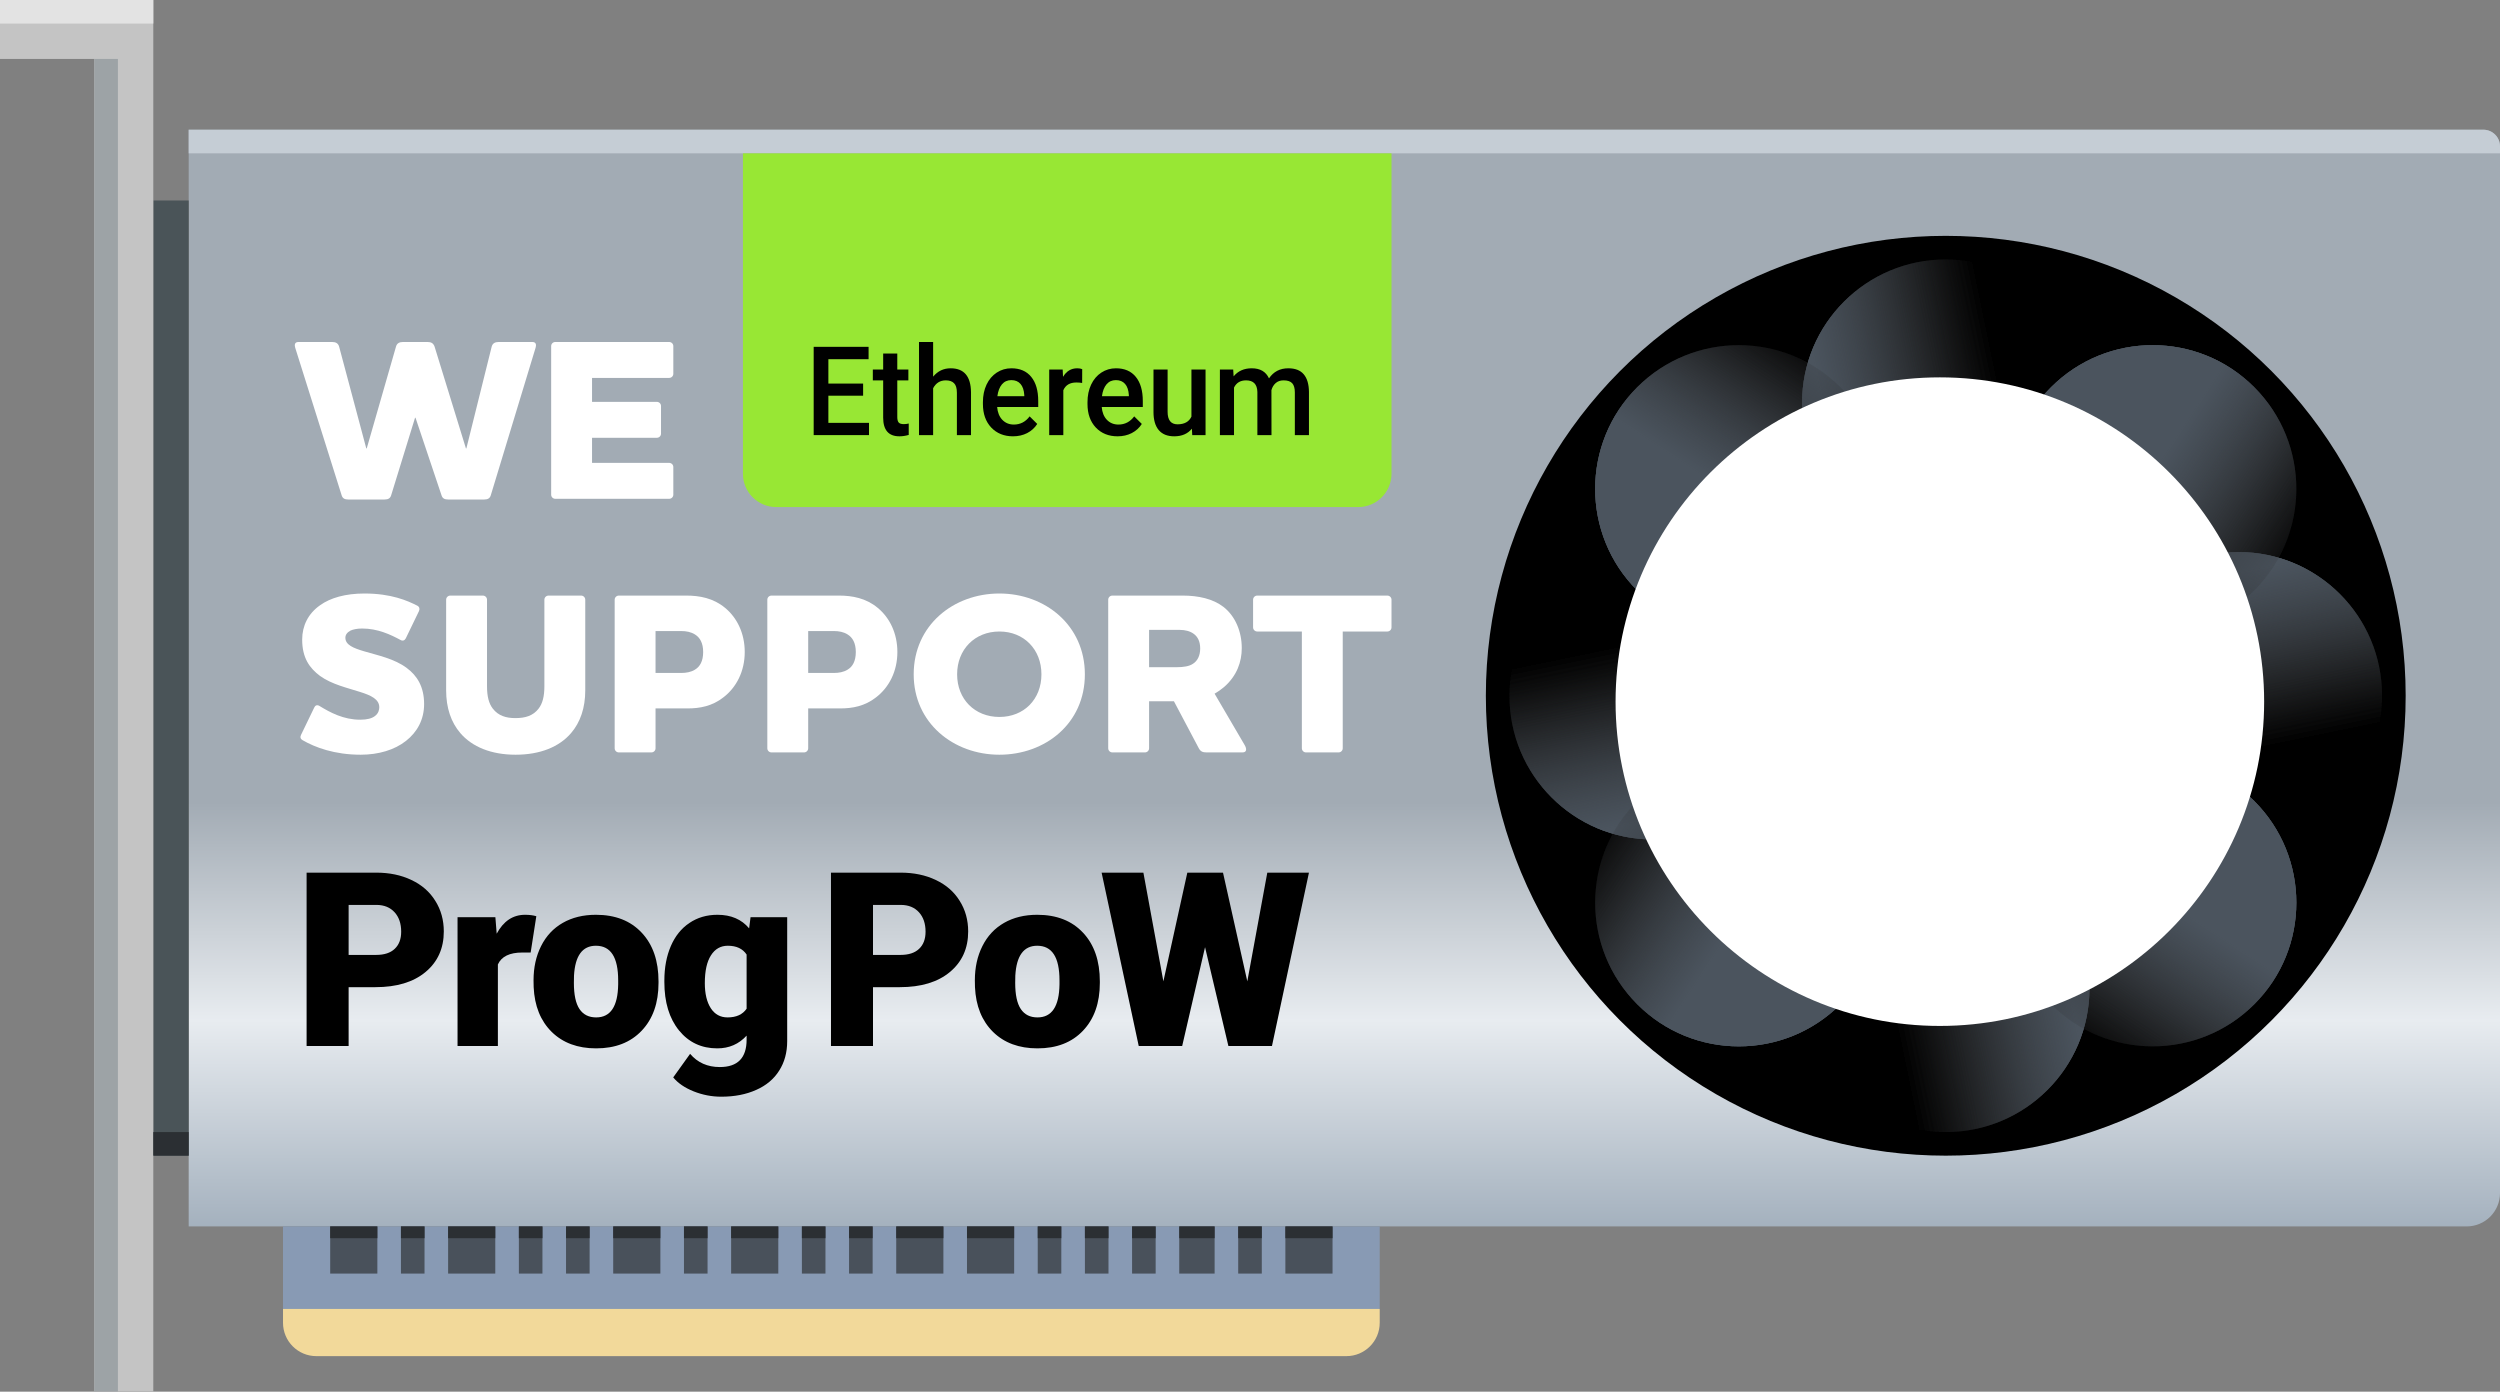 <svg width="300" height="167" viewBox="0 0 300 167" fill="none" xmlns="http://www.w3.org/2000/svg">
<rect x="0" y="0" width="300" height="167" fill="#808080" stroke="none"/>
<path d="M22.642 15.566H298C299.105 15.566 300 16.462 300 17.566V143.17C300 145.379 298.209 147.17 296 147.17H22.642V15.566Z" fill="url(#paint0_linear)"/>
<path d="M22.642 15.566H298C299.105 15.566 300 16.462 300 17.566V18.396H22.642V15.566Z" fill="#C5CDD5"/>
<rect width="4.245" height="114.623" transform="matrix(-1 0 0 1 22.642 24.057)" fill="#4A5458"/>
<path d="M18.396 0V166.981H11.321V7.075H0V0H18.396Z" fill="#C4C4C4"/>
<rect x="33.962" y="147.17" width="131.604" height="9.906" fill="#889AB4"/>
<path d="M33.962 157.075H165.566V158.736C165.566 160.945 163.775 162.736 161.566 162.736H37.962C35.753 162.736 33.962 160.945 33.962 158.736V157.075Z" fill="#F2D99A"/>
<rect x="39.623" y="147.17" width="5.66" height="5.66" fill="#49515B"/>
<rect x="107.547" y="147.17" width="5.66" height="5.66" fill="#49515B"/>
<rect x="48.113" y="147.17" width="2.83" height="5.66" fill="#49515B"/>
<rect x="62.264" y="147.17" width="2.83" height="5.66" fill="#49515B"/>
<rect x="96.226" y="147.17" width="2.83" height="5.66" fill="#49515B"/>
<rect x="101.887" y="147.17" width="2.83" height="5.66" fill="#49515B"/>
<rect x="124.528" y="147.17" width="2.83" height="5.66" fill="#49515B"/>
<rect x="130.189" y="147.17" width="2.83" height="5.66" fill="#49515B"/>
<rect x="135.849" y="147.17" width="2.83" height="5.66" fill="#49515B"/>
<rect x="148.585" y="147.17" width="2.83" height="5.66" fill="#49515B"/>
<rect x="67.924" y="147.17" width="2.83" height="5.66" fill="#49515B"/>
<rect x="82.076" y="147.17" width="2.83" height="5.66" fill="#49515B"/>
<rect x="53.774" y="147.17" width="5.66" height="5.66" fill="#49515B"/>
<rect x="73.585" y="147.17" width="5.66" height="5.66" fill="#49515B"/>
<rect x="87.736" y="147.17" width="5.66" height="5.66" fill="#49515B"/>
<rect x="116.038" y="147.17" width="5.66" height="5.66" fill="#49515B"/>
<rect x="154.245" y="147.17" width="5.66" height="5.66" fill="#49515B"/>
<rect x="141.509" y="147.17" width="4.245" height="5.66" fill="#49515B"/>
<rect width="18.396" height="2.83" fill="#E3E3E3"/>
<path d="M14.151 7.075H11.321V166.981H14.151V7.075Z" fill="#9DA3A6"/>
<path d="M55.966 53.805H55.91L52.148 41.59C52.008 41.203 51.757 41.038 51.311 41.038H48.357C47.911 41.038 47.632 41.203 47.521 41.59L44.009 53.805H43.953L40.693 41.59C40.581 41.203 40.302 41.038 39.856 41.038H35.815C35.313 41.038 35.341 41.452 35.425 41.729L40.999 59.443C41.111 59.802 41.361 59.94 41.779 59.94H46.155C46.573 59.94 46.824 59.802 46.936 59.443L49.806 50.13H49.862L52.984 59.443C53.095 59.802 53.346 59.94 53.764 59.94H58.112C58.53 59.94 58.781 59.802 58.892 59.443L64.271 41.729C64.355 41.452 64.383 41.038 63.881 41.038H59.84C59.394 41.038 59.115 41.203 59.004 41.59L55.966 53.805Z" fill="white"/>
<path d="M66.641 41.038C66.362 41.038 66.139 41.259 66.139 41.535V59.36C66.139 59.636 66.362 59.857 66.641 59.857H80.298C80.576 59.857 80.799 59.636 80.799 59.36V56.044C80.799 55.767 80.576 55.546 80.298 55.546H71.044V52.534H78.82C79.099 52.534 79.322 52.313 79.322 52.037V48.72C79.322 48.444 79.099 48.223 78.82 48.223H71.044V45.349H80.298C80.576 45.349 80.799 45.128 80.799 44.851V41.535C80.799 41.259 80.576 41.038 80.298 41.038H66.641Z" fill="white"/>
<path d="M43.285 90.566C45.431 90.566 47.354 89.986 48.719 88.908C50.057 87.858 50.893 86.365 50.893 84.486C50.893 82.414 50.057 81.087 48.831 80.175C47.354 79.042 45.263 78.627 43.703 78.158C42.393 77.771 41.445 77.384 41.445 76.527C41.445 76.196 41.64 75.892 42.058 75.671C42.365 75.532 42.839 75.422 43.452 75.422C45.319 75.422 46.852 76.14 48.078 76.804C48.329 76.942 48.552 76.859 48.691 76.61L50.28 73.322C50.392 73.073 50.336 72.824 50.085 72.686C48.887 72.078 46.964 71.221 43.73 71.221C41.445 71.221 39.633 71.746 38.407 72.631C36.986 73.626 36.261 75.09 36.261 76.748C36.261 78.959 37.153 80.175 38.407 81.115C39.829 82.137 41.724 82.552 43.173 83.022C44.511 83.436 45.514 83.906 45.514 84.873C45.514 85.15 45.431 85.619 44.957 85.951C44.622 86.2 44.065 86.365 43.229 86.365C41.222 86.365 39.633 85.509 38.324 84.707C38.045 84.541 37.822 84.652 37.71 84.901L36.122 88.189C35.982 88.466 36.066 88.687 36.317 88.825C37.794 89.682 40.135 90.566 43.285 90.566Z" fill="white"/>
<path d="M65.326 82.358C65.326 83.574 65.103 84.431 64.629 85.039C63.961 85.896 63.041 86.172 61.842 86.172C60.727 86.172 59.808 85.896 59.139 85.039C58.665 84.431 58.442 83.574 58.442 82.358V71.967C58.442 71.691 58.219 71.47 57.94 71.47H54.038C53.76 71.47 53.537 71.691 53.537 71.967V82.856C53.537 84.928 54.122 86.669 55.237 87.968C56.658 89.626 58.944 90.566 61.87 90.566C64.825 90.566 67.11 89.626 68.531 87.968C69.646 86.669 70.231 84.928 70.231 82.856V71.967C70.231 71.691 70.008 71.47 69.73 71.47H65.828C65.549 71.47 65.326 71.691 65.326 71.967V82.358Z" fill="white"/>
<path d="M84.379 78.241C84.379 79.346 83.989 80.009 83.376 80.369C82.93 80.645 82.344 80.755 81.759 80.755H78.665V75.726H81.759C82.344 75.726 82.93 75.836 83.403 76.14C83.989 76.5 84.379 77.163 84.379 78.241ZM74.262 71.47C73.983 71.47 73.76 71.691 73.76 71.967V89.792C73.76 90.069 73.983 90.29 74.262 90.29H78.164C78.442 90.29 78.665 90.069 78.665 89.792V85.011H82.512C83.989 85.011 85.466 84.735 86.804 83.685C88.365 82.496 89.368 80.562 89.368 78.241C89.368 76.002 88.448 74.123 86.999 72.935C85.605 71.774 83.933 71.47 82.372 71.47H74.262Z" fill="white"/>
<path d="M102.697 78.241C102.697 79.346 102.306 80.009 101.693 80.369C101.247 80.645 100.662 80.755 100.077 80.755H96.983V75.726H100.077C100.662 75.726 101.247 75.836 101.721 76.14C102.306 76.5 102.697 77.163 102.697 78.241ZM92.579 71.47C92.301 71.47 92.078 71.691 92.078 71.967V89.792C92.078 90.069 92.301 90.29 92.579 90.29H96.481C96.76 90.29 96.983 90.069 96.983 89.792V85.011H100.829C102.306 85.011 103.784 84.735 105.121 83.685C106.682 82.496 107.685 80.562 107.685 78.241C107.685 76.002 106.766 74.123 105.316 72.935C103.923 71.774 102.251 71.47 100.69 71.47H92.579Z" fill="white"/>
<path d="M130.184 80.921C130.184 75.035 125.418 71.221 119.927 71.221C114.409 71.221 109.643 75.035 109.643 80.921C109.643 86.752 114.409 90.566 119.927 90.566C125.418 90.566 130.184 86.835 130.184 80.921ZM124.972 80.921C124.972 83.906 122.881 86.034 119.927 86.034C116.973 86.034 114.855 83.906 114.855 80.921C114.855 77.937 116.973 75.781 119.927 75.781C122.881 75.781 124.972 77.937 124.972 80.921Z" fill="white"/>
<path d="M146.921 82.414C148.426 81.087 149.012 79.429 149.012 77.771C149.012 75.781 148.231 73.93 146.81 72.824C145.556 71.857 143.8 71.47 141.933 71.47H133.488C133.209 71.47 132.986 71.691 132.986 71.967V89.792C132.986 90.069 133.209 90.29 133.488 90.29H137.39C137.668 90.29 137.891 90.069 137.891 89.792V84.155H140.873L143.856 89.792C144.079 90.207 144.357 90.29 144.803 90.29H149.095C149.653 90.29 149.597 89.82 149.374 89.433L145.751 83.243C146.141 83.022 146.531 82.745 146.921 82.414ZM141.598 75.588C142.183 75.588 142.797 75.726 143.242 76.057C143.744 76.417 144.023 76.997 144.023 77.826C144.023 78.683 143.688 79.318 143.159 79.65C142.713 79.954 142.044 80.065 141.18 80.065H137.891V75.588H141.598Z" fill="white"/>
<path d="M150.872 71.47C150.593 71.47 150.37 71.691 150.37 71.967V75.284C150.37 75.56 150.593 75.781 150.872 75.781H156.223V89.792C156.223 90.069 156.446 90.29 156.725 90.29H160.627C160.905 90.29 161.128 90.069 161.128 89.792V75.781H166.479C166.758 75.781 166.981 75.56 166.981 75.284V71.967C166.981 71.691 166.758 71.47 166.479 71.47H150.872Z" fill="white"/>
<path d="M41.835 118.46V125.518H36.792V104.717H45.139C46.739 104.717 48.151 105.012 49.377 105.603C50.613 106.184 51.566 107.017 52.236 108.103C52.916 109.179 53.256 110.403 53.256 111.774C53.256 113.803 52.524 115.427 51.058 116.646C49.602 117.856 47.601 118.46 45.053 118.46H41.835ZM41.835 114.589H45.139C46.116 114.589 46.858 114.346 47.366 113.86C47.883 113.374 48.142 112.689 48.142 111.803C48.142 110.832 47.879 110.055 47.352 109.474C46.825 108.893 46.107 108.598 45.197 108.589H41.835V114.589Z" fill="black"/>
<path d="M63.679 114.303H62.677C61.154 114.303 60.178 114.779 59.746 115.732V125.518H54.905V110.06H59.445L59.603 112.046C60.417 110.531 61.552 109.774 63.008 109.774C63.525 109.774 63.975 109.831 64.358 109.946L63.679 114.303Z" fill="black"/>
<path d="M64.024 117.646C64.024 116.103 64.326 114.732 64.929 113.532C65.533 112.322 66.4 111.393 67.53 110.746C68.66 110.098 69.986 109.774 71.509 109.774C73.837 109.774 75.671 110.493 77.011 111.932C78.352 113.36 79.023 115.308 79.023 117.775V117.946C79.023 120.356 78.347 122.27 76.997 123.689C75.656 125.099 73.837 125.804 71.538 125.804C69.325 125.804 67.549 125.146 66.208 123.832C64.867 122.508 64.144 120.718 64.039 118.46L64.024 117.646ZM68.866 117.946C68.866 119.375 69.091 120.422 69.541 121.089C69.991 121.756 70.657 122.089 71.538 122.089C73.262 122.089 74.143 120.77 74.181 118.132V117.646C74.181 114.875 73.291 113.489 71.509 113.489C69.891 113.489 69.014 114.684 68.88 117.075L68.866 117.946Z" fill="black"/>
<path d="M79.723 117.675C79.723 116.113 79.982 114.732 80.499 113.532C81.016 112.332 81.758 111.408 82.726 110.76C83.693 110.103 84.819 109.774 86.102 109.774C87.721 109.774 88.985 110.317 89.895 111.403L90.067 110.06H94.463V124.932C94.463 126.294 94.142 127.475 93.501 128.475C92.868 129.485 91.949 130.256 90.742 130.789C89.535 131.332 88.137 131.604 86.547 131.604C85.408 131.604 84.301 131.389 83.229 130.961C82.166 130.532 81.352 129.975 80.786 129.289L82.812 126.461C83.712 127.518 84.9 128.046 86.375 128.046C88.52 128.046 89.593 126.951 89.593 124.761V124.275C88.664 125.294 87.491 125.804 86.073 125.804C84.177 125.804 82.644 125.084 81.476 123.646C80.308 122.199 79.723 120.265 79.723 117.846V117.675ZM84.579 117.975C84.579 119.241 84.819 120.246 85.297 120.989C85.776 121.722 86.447 122.089 87.309 122.089C88.353 122.089 89.114 121.741 89.593 121.046V114.546C89.124 113.841 88.372 113.489 87.338 113.489C86.475 113.489 85.8 113.874 85.312 114.646C84.823 115.408 84.579 116.517 84.579 117.975Z" fill="black"/>
<path d="M104.76 118.46V125.518H99.717V104.717H108.064C109.664 104.717 111.076 105.012 112.302 105.603C113.538 106.184 114.491 107.017 115.161 108.103C115.841 109.179 116.181 110.403 116.181 111.774C116.181 113.803 115.449 115.427 113.983 116.646C112.527 117.856 110.526 118.46 107.978 118.46H104.76ZM104.76 114.589H108.064C109.041 114.589 109.783 114.346 110.291 113.86C110.808 113.374 111.067 112.689 111.067 111.803C111.067 110.832 110.803 110.055 110.277 109.474C109.75 108.893 109.032 108.598 108.122 108.589H104.76V114.589Z" fill="black"/>
<path d="M116.982 117.646C116.982 116.103 117.284 114.732 117.887 113.532C118.491 112.322 119.358 111.393 120.488 110.746C121.618 110.098 122.944 109.774 124.467 109.774C126.795 109.774 128.629 110.493 129.97 111.932C131.31 113.36 131.981 115.308 131.981 117.775V117.946C131.981 120.356 131.306 122.27 129.955 123.689C128.614 125.099 126.795 125.804 124.496 125.804C122.284 125.804 120.507 125.146 119.166 123.832C117.825 122.508 117.102 120.718 116.997 118.46L116.982 117.646ZM121.824 117.946C121.824 119.375 122.049 120.422 122.499 121.089C122.949 121.756 123.615 122.089 124.496 122.089C126.22 122.089 127.101 120.77 127.139 118.132V117.646C127.139 114.875 126.249 113.489 124.467 113.489C122.849 113.489 121.972 114.684 121.838 117.075L121.824 117.946Z" fill="black"/>
<path d="M149.677 117.76L152.076 104.717H157.075L152.636 125.518H147.407L144.605 113.66L141.862 125.518H136.647L132.193 104.717H137.207L139.606 117.76L142.479 104.717H146.76L149.677 117.76Z" fill="black"/>
<circle cx="233.491" cy="83.491" r="55.189" fill="black"/>
<ellipse cx="233.491" cy="48.38" rx="17.247" ry="17.247" fill="url(#paint1_linear)"/>
<ellipse cx="233.491" cy="118.601" rx="17.247" ry="17.247" transform="rotate(-180 233.491 118.601)" fill="url(#paint2_linear)"/>
<ellipse cx="198.38" cy="83.491" rx="17.247" ry="17.247" transform="rotate(-90 198.38 83.491)" fill="url(#paint3_linear)"/>
<ellipse cx="268.602" cy="83.49" rx="17.247" ry="17.247" transform="rotate(90 268.602 83.49)" fill="url(#paint4_linear)"/>
<circle r="17.247" transform="matrix(0.707 -0.707 0.707 0.707 208.663 58.663)" fill="url(#paint5_linear)"/>
<circle r="17.247" transform="matrix(-0.707 0.707 -0.707 -0.707 258.318 108.318)" fill="url(#paint6_linear)"/>
<circle r="17.247" transform="matrix(-0.707 -0.707 0.707 -0.707 208.663 108.318)" fill="url(#paint7_linear)"/>
<circle r="17.247" transform="matrix(0.707 0.707 -0.707 0.707 258.318 58.663)" fill="url(#paint8_linear)"/>
<ellipse cx="233.491" cy="48.38" rx="17.247" ry="17.247" fill="url(#paint9_linear)"/>
<ellipse cx="233.491" cy="118.601" rx="17.247" ry="17.247" transform="rotate(-180 233.491 118.601)" fill="url(#paint10_linear)"/>
<ellipse cx="198.38" cy="83.491" rx="17.247" ry="17.247" transform="rotate(-90 198.38 83.491)" fill="url(#paint11_linear)"/>
<ellipse cx="268.602" cy="83.491" rx="17.247" ry="17.247" transform="rotate(90 268.602 83.491)" fill="url(#paint12_linear)"/>
<circle r="17.247" transform="matrix(0.707 -0.707 0.707 0.707 208.663 58.663)" fill="url(#paint13_linear)"/>
<circle r="17.247" transform="matrix(-0.707 0.707 -0.707 -0.707 258.318 108.318)" fill="url(#paint14_linear)"/>
<circle r="17.247" transform="matrix(-0.707 -0.707 0.707 -0.707 208.663 108.318)" fill="url(#paint15_linear)"/>
<circle r="17.247" transform="matrix(0.707 0.707 -0.707 0.707 258.318 58.663)" fill="url(#paint16_linear)"/>
<ellipse cx="233.491" cy="48.38" rx="17.247" ry="17.247" fill="url(#paint17_linear)"/>
<ellipse cx="233.491" cy="118.601" rx="17.247" ry="17.247" transform="rotate(-180 233.491 118.601)" fill="url(#paint18_linear)"/>
<ellipse cx="198.38" cy="83.491" rx="17.247" ry="17.247" transform="rotate(-90 198.38 83.491)" fill="url(#paint19_linear)"/>
<ellipse cx="268.602" cy="83.491" rx="17.247" ry="17.247" transform="rotate(90 268.602 83.491)" fill="url(#paint20_linear)"/>
<circle r="17.247" transform="matrix(0.707 -0.707 0.707 0.707 208.663 58.663)" fill="url(#paint21_linear)"/>
<circle r="17.247" transform="matrix(-0.707 0.707 -0.707 -0.707 258.318 108.318)" fill="url(#paint22_linear)"/>
<circle r="17.247" transform="matrix(-0.707 -0.707 0.707 -0.707 208.663 108.318)" fill="url(#paint23_linear)"/>
<circle r="17.247" transform="matrix(0.707 0.707 -0.707 0.707 258.318 58.663)" fill="url(#paint24_linear)"/>
<circle cx="232.783" cy="84.198" r="38.915" fill="white"/>
<rect x="39.623" y="147.17" width="5.66" height="1.415" fill="#2B2F33"/>
<rect x="107.547" y="147.17" width="5.66" height="1.415" fill="#2B2F33"/>
<rect x="48.113" y="147.17" width="2.83" height="1.415" fill="#2B2F33"/>
<rect x="62.264" y="147.17" width="2.83" height="1.415" fill="#2B2F33"/>
<rect x="96.226" y="147.17" width="2.83" height="1.415" fill="#2B2F33"/>
<rect x="101.887" y="147.17" width="2.83" height="1.415" fill="#2B2F33"/>
<rect x="124.528" y="147.17" width="2.83" height="1.415" fill="#2B2F33"/>
<rect x="130.189" y="147.17" width="2.83" height="1.415" fill="#2B2F33"/>
<rect x="135.849" y="147.17" width="2.83" height="1.415" fill="#2B2F33"/>
<rect x="148.585" y="147.17" width="2.83" height="1.415" fill="#2B2F33"/>
<rect x="67.924" y="147.17" width="2.83" height="1.415" fill="#2B2F33"/>
<rect x="82.076" y="147.17" width="2.83" height="1.415" fill="#2B2F33"/>
<rect x="53.774" y="147.17" width="5.66" height="1.415" fill="#2B2F33"/>
<rect x="73.585" y="147.17" width="5.66" height="1.415" fill="#2B2F33"/>
<rect x="87.736" y="147.17" width="5.66" height="1.415" fill="#2B2F33"/>
<rect x="116.038" y="147.17" width="5.66" height="1.415" fill="#2B2F33"/>
<rect x="154.245" y="147.17" width="5.66" height="1.415" fill="#2B2F33"/>
<rect x="141.509" y="147.17" width="4.245" height="1.415" fill="#2B2F33"/>
<path d="M89.151 18.396H166.981V56.849C166.981 59.058 165.19 60.849 162.981 60.849H93.151C90.942 60.849 89.151 59.058 89.151 56.849V18.396Z" fill="#98E734"/>
<path d="M103.574 47.484H99.405V50.743H104.279V52.213H97.641V41.62H104.23V43.104H99.405V46.029H103.574V47.484Z" fill="black"/>
<path d="M107.674 42.427V44.341H109.005V45.65H107.674V50.045C107.674 50.346 107.73 50.564 107.841 50.7C107.957 50.831 108.162 50.896 108.455 50.896C108.65 50.896 108.847 50.872 109.047 50.823V52.191C108.661 52.303 108.29 52.358 107.932 52.358C106.63 52.358 105.98 51.609 105.98 50.11V45.65H104.739V44.341H105.98V42.427H107.674Z" fill="black"/>
<path d="M111.975 45.199C112.528 44.53 113.228 44.195 114.074 44.195C115.682 44.195 116.498 45.153 116.521 47.069V52.213H114.827V47.135C114.827 46.591 114.713 46.208 114.485 45.985C114.262 45.757 113.932 45.643 113.495 45.643C112.817 45.643 112.31 45.958 111.975 46.589V52.213H110.281V41.038H111.975V45.199Z" fill="black"/>
<path d="M121.562 52.358C120.488 52.358 119.616 52.007 118.947 51.303C118.282 50.595 117.95 49.654 117.95 48.481V48.262C117.95 47.477 118.094 46.776 118.382 46.16C118.675 45.539 119.084 45.056 119.609 44.712C120.135 44.367 120.72 44.195 121.366 44.195C122.393 44.195 123.186 44.537 123.744 45.221C124.306 45.905 124.587 46.873 124.587 48.124V48.837H119.658C119.709 49.487 119.916 50.001 120.279 50.38C120.646 50.758 121.106 50.947 121.659 50.947C122.435 50.947 123.067 50.62 123.555 49.965L124.469 50.874C124.167 51.345 123.762 51.711 123.256 51.973C122.754 52.23 122.189 52.358 121.562 52.358ZM121.359 45.614C120.895 45.614 120.518 45.784 120.23 46.123C119.946 46.463 119.765 46.936 119.686 47.542H122.914V47.411C122.877 46.819 122.726 46.373 122.461 46.072C122.196 45.767 121.829 45.614 121.359 45.614Z" fill="black"/>
<path d="M129.858 45.956C129.635 45.917 129.405 45.898 129.168 45.898C128.391 45.898 127.869 46.208 127.599 46.829V52.213H125.905V44.341H127.522L127.564 45.221C127.973 44.537 128.54 44.195 129.265 44.195C129.507 44.195 129.707 44.229 129.865 44.297L129.858 45.956Z" fill="black"/>
<path d="M134.111 52.358C133.037 52.358 132.165 52.007 131.496 51.303C130.832 50.595 130.499 49.654 130.499 48.481V48.262C130.499 47.477 130.643 46.776 130.932 46.16C131.224 45.539 131.633 45.056 132.159 44.712C132.684 44.367 133.269 44.195 133.915 44.195C134.943 44.195 135.735 44.537 136.293 45.221C136.855 45.905 137.136 46.873 137.136 48.124V48.837H132.207C132.258 49.487 132.465 50.001 132.828 50.38C133.195 50.758 133.655 50.947 134.208 50.947C134.984 50.947 135.617 50.62 136.105 49.965L137.018 50.874C136.716 51.345 136.311 51.711 135.805 51.973C135.303 52.23 134.738 52.358 134.111 52.358ZM133.908 45.614C133.444 45.614 133.067 45.784 132.779 46.123C132.495 46.463 132.314 46.936 132.235 47.542H135.463V47.411C135.426 46.819 135.275 46.373 135.01 46.072C134.745 45.767 134.378 45.614 133.908 45.614Z" fill="black"/>
<path d="M143.027 51.442C142.53 52.053 141.824 52.358 140.908 52.358C140.09 52.358 139.47 52.109 139.047 51.609C138.628 51.109 138.419 50.387 138.419 49.441V44.341H140.113V49.419C140.113 50.418 140.511 50.918 141.305 50.918C142.128 50.918 142.684 50.61 142.972 49.994V44.341H144.666V52.213H143.069L143.027 51.442Z" fill="black"/>
<path d="M147.984 44.341L148.033 45.163C148.563 44.518 149.288 44.195 150.208 44.195C151.217 44.195 151.907 44.598 152.279 45.403C152.827 44.598 153.599 44.195 154.594 44.195C155.425 44.195 156.044 44.435 156.448 44.916C156.857 45.396 157.066 46.104 157.075 47.04V52.213H155.381V47.091C155.381 46.591 155.277 46.225 155.068 45.992C154.858 45.76 154.512 45.643 154.029 45.643C153.643 45.643 153.327 45.752 153.081 45.971C152.839 46.184 152.669 46.465 152.572 46.815L152.579 52.213H150.885V47.033C150.861 46.106 150.408 45.643 149.525 45.643C148.847 45.643 148.365 45.932 148.082 46.509V52.213H146.388V44.341H147.984Z" fill="black"/>
<rect x="18.396" y="135.849" width="4.245" height="2.83" fill="#2B2F33"/>
<defs>
<linearGradient id="paint0_linear" x1="161.321" y1="15.566" x2="161.321" y2="147.17" gradientUnits="userSpaceOnUse">
<stop stop-color="#A2ABB4"/>
<stop offset="0.613" stop-color="#A2ABB4"/>
<stop offset="0.812" stop-color="#E8ECF0"/>
<stop offset="1" stop-color="#A4B1BE"/>
</linearGradient>
<linearGradient id="paint1_linear" x1="221.171" y1="60.699" x2="242.114" y2="56.387" gradientUnits="userSpaceOnUse">
<stop stop-color="#363C42"/>
<stop offset="1" stop-color="#202020" stop-opacity="0"/>
</linearGradient>
<linearGradient id="paint2_linear" x1="221.171" y1="130.921" x2="242.114" y2="126.609" gradientUnits="userSpaceOnUse">
<stop stop-color="#363C42"/>
<stop offset="1" stop-color="#202020" stop-opacity="0"/>
</linearGradient>
<linearGradient id="paint3_linear" x1="186.06" y1="95.81" x2="207.003" y2="91.499" gradientUnits="userSpaceOnUse">
<stop stop-color="#363C42"/>
<stop offset="1" stop-color="#202020" stop-opacity="0"/>
</linearGradient>
<linearGradient id="paint4_linear" x1="256.282" y1="95.81" x2="277.225" y2="91.498" gradientUnits="userSpaceOnUse">
<stop stop-color="#363C42"/>
<stop offset="1" stop-color="#202020" stop-opacity="0"/>
</linearGradient>
<linearGradient id="paint5_linear" x1="4.928" y1="29.567" x2="25.871" y2="25.255" gradientUnits="userSpaceOnUse">
<stop stop-color="#363C42"/>
<stop offset="1" stop-color="#202020" stop-opacity="0"/>
</linearGradient>
<linearGradient id="paint6_linear" x1="4.928" y1="29.567" x2="25.871" y2="25.255" gradientUnits="userSpaceOnUse">
<stop stop-color="#363C42"/>
<stop offset="1" stop-color="#202020" stop-opacity="0"/>
</linearGradient>
<linearGradient id="paint7_linear" x1="4.928" y1="29.567" x2="25.871" y2="25.255" gradientUnits="userSpaceOnUse">
<stop stop-color="#363C42"/>
<stop offset="1" stop-color="#202020" stop-opacity="0"/>
</linearGradient>
<linearGradient id="paint8_linear" x1="4.928" y1="29.567" x2="25.871" y2="25.255" gradientUnits="userSpaceOnUse">
<stop stop-color="#363C42"/>
<stop offset="1" stop-color="#202020" stop-opacity="0"/>
</linearGradient>
<linearGradient id="paint9_linear" x1="221.171" y1="60.699" x2="242.114" y2="56.387" gradientUnits="userSpaceOnUse">
<stop stop-color="#4B545E"/>
<stop offset="1" stop-color="#202020" stop-opacity="0"/>
</linearGradient>
<linearGradient id="paint10_linear" x1="221.171" y1="130.921" x2="242.114" y2="126.609" gradientUnits="userSpaceOnUse">
<stop stop-color="#4B545E"/>
<stop offset="1" stop-color="#202020" stop-opacity="0"/>
</linearGradient>
<linearGradient id="paint11_linear" x1="186.06" y1="95.811" x2="207.003" y2="91.499" gradientUnits="userSpaceOnUse">
<stop stop-color="#4B545E"/>
<stop offset="1" stop-color="#202020" stop-opacity="0"/>
</linearGradient>
<linearGradient id="paint12_linear" x1="256.282" y1="95.811" x2="277.225" y2="91.499" gradientUnits="userSpaceOnUse">
<stop stop-color="#4B545E"/>
<stop offset="1" stop-color="#202020" stop-opacity="0"/>
</linearGradient>
<linearGradient id="paint13_linear" x1="4.928" y1="29.567" x2="25.871" y2="25.255" gradientUnits="userSpaceOnUse">
<stop stop-color="#4B545E"/>
<stop offset="1" stop-color="#202020" stop-opacity="0"/>
</linearGradient>
<linearGradient id="paint14_linear" x1="4.928" y1="29.567" x2="25.871" y2="25.255" gradientUnits="userSpaceOnUse">
<stop stop-color="#4B545E"/>
<stop offset="1" stop-color="#202020" stop-opacity="0"/>
</linearGradient>
<linearGradient id="paint15_linear" x1="4.928" y1="29.567" x2="25.871" y2="25.255" gradientUnits="userSpaceOnUse">
<stop stop-color="#4B545E"/>
<stop offset="1" stop-color="#202020" stop-opacity="0"/>
</linearGradient>
<linearGradient id="paint16_linear" x1="4.928" y1="29.567" x2="25.871" y2="25.255" gradientUnits="userSpaceOnUse">
<stop stop-color="#4B545E"/>
<stop offset="1" stop-color="#202020" stop-opacity="0"/>
</linearGradient>
<linearGradient id="paint17_linear" x1="221.171" y1="60.699" x2="242.114" y2="56.387" gradientUnits="userSpaceOnUse">
<stop stop-color="#4B545E"/>
<stop offset="1" stop-color="#202020" stop-opacity="0"/>
</linearGradient>
<linearGradient id="paint18_linear" x1="221.171" y1="130.921" x2="242.114" y2="126.609" gradientUnits="userSpaceOnUse">
<stop stop-color="#4B545E"/>
<stop offset="1" stop-color="#202020" stop-opacity="0"/>
</linearGradient>
<linearGradient id="paint19_linear" x1="186.06" y1="95.811" x2="207.003" y2="91.499" gradientUnits="userSpaceOnUse">
<stop stop-color="#4B545E"/>
<stop offset="1" stop-color="#202020" stop-opacity="0"/>
</linearGradient>
<linearGradient id="paint20_linear" x1="256.282" y1="95.811" x2="277.225" y2="91.499" gradientUnits="userSpaceOnUse">
<stop stop-color="#4B545E"/>
<stop offset="1" stop-color="#202020" stop-opacity="0"/>
</linearGradient>
<linearGradient id="paint21_linear" x1="4.928" y1="29.567" x2="25.871" y2="25.255" gradientUnits="userSpaceOnUse">
<stop stop-color="#4B545E"/>
<stop offset="1" stop-color="#202020" stop-opacity="0"/>
</linearGradient>
<linearGradient id="paint22_linear" x1="4.928" y1="29.567" x2="25.871" y2="25.255" gradientUnits="userSpaceOnUse">
<stop stop-color="#4B545E"/>
<stop offset="1" stop-color="#202020" stop-opacity="0"/>
</linearGradient>
<linearGradient id="paint23_linear" x1="4.928" y1="29.567" x2="25.871" y2="25.255" gradientUnits="userSpaceOnUse">
<stop stop-color="#4B545E"/>
<stop offset="1" stop-color="#202020" stop-opacity="0"/>
</linearGradient>
<linearGradient id="paint24_linear" x1="4.928" y1="29.567" x2="25.871" y2="25.255" gradientUnits="userSpaceOnUse">
<stop stop-color="#4B545E"/>
<stop offset="1" stop-color="#202020" stop-opacity="0"/>
</linearGradient>
</defs>
</svg>
